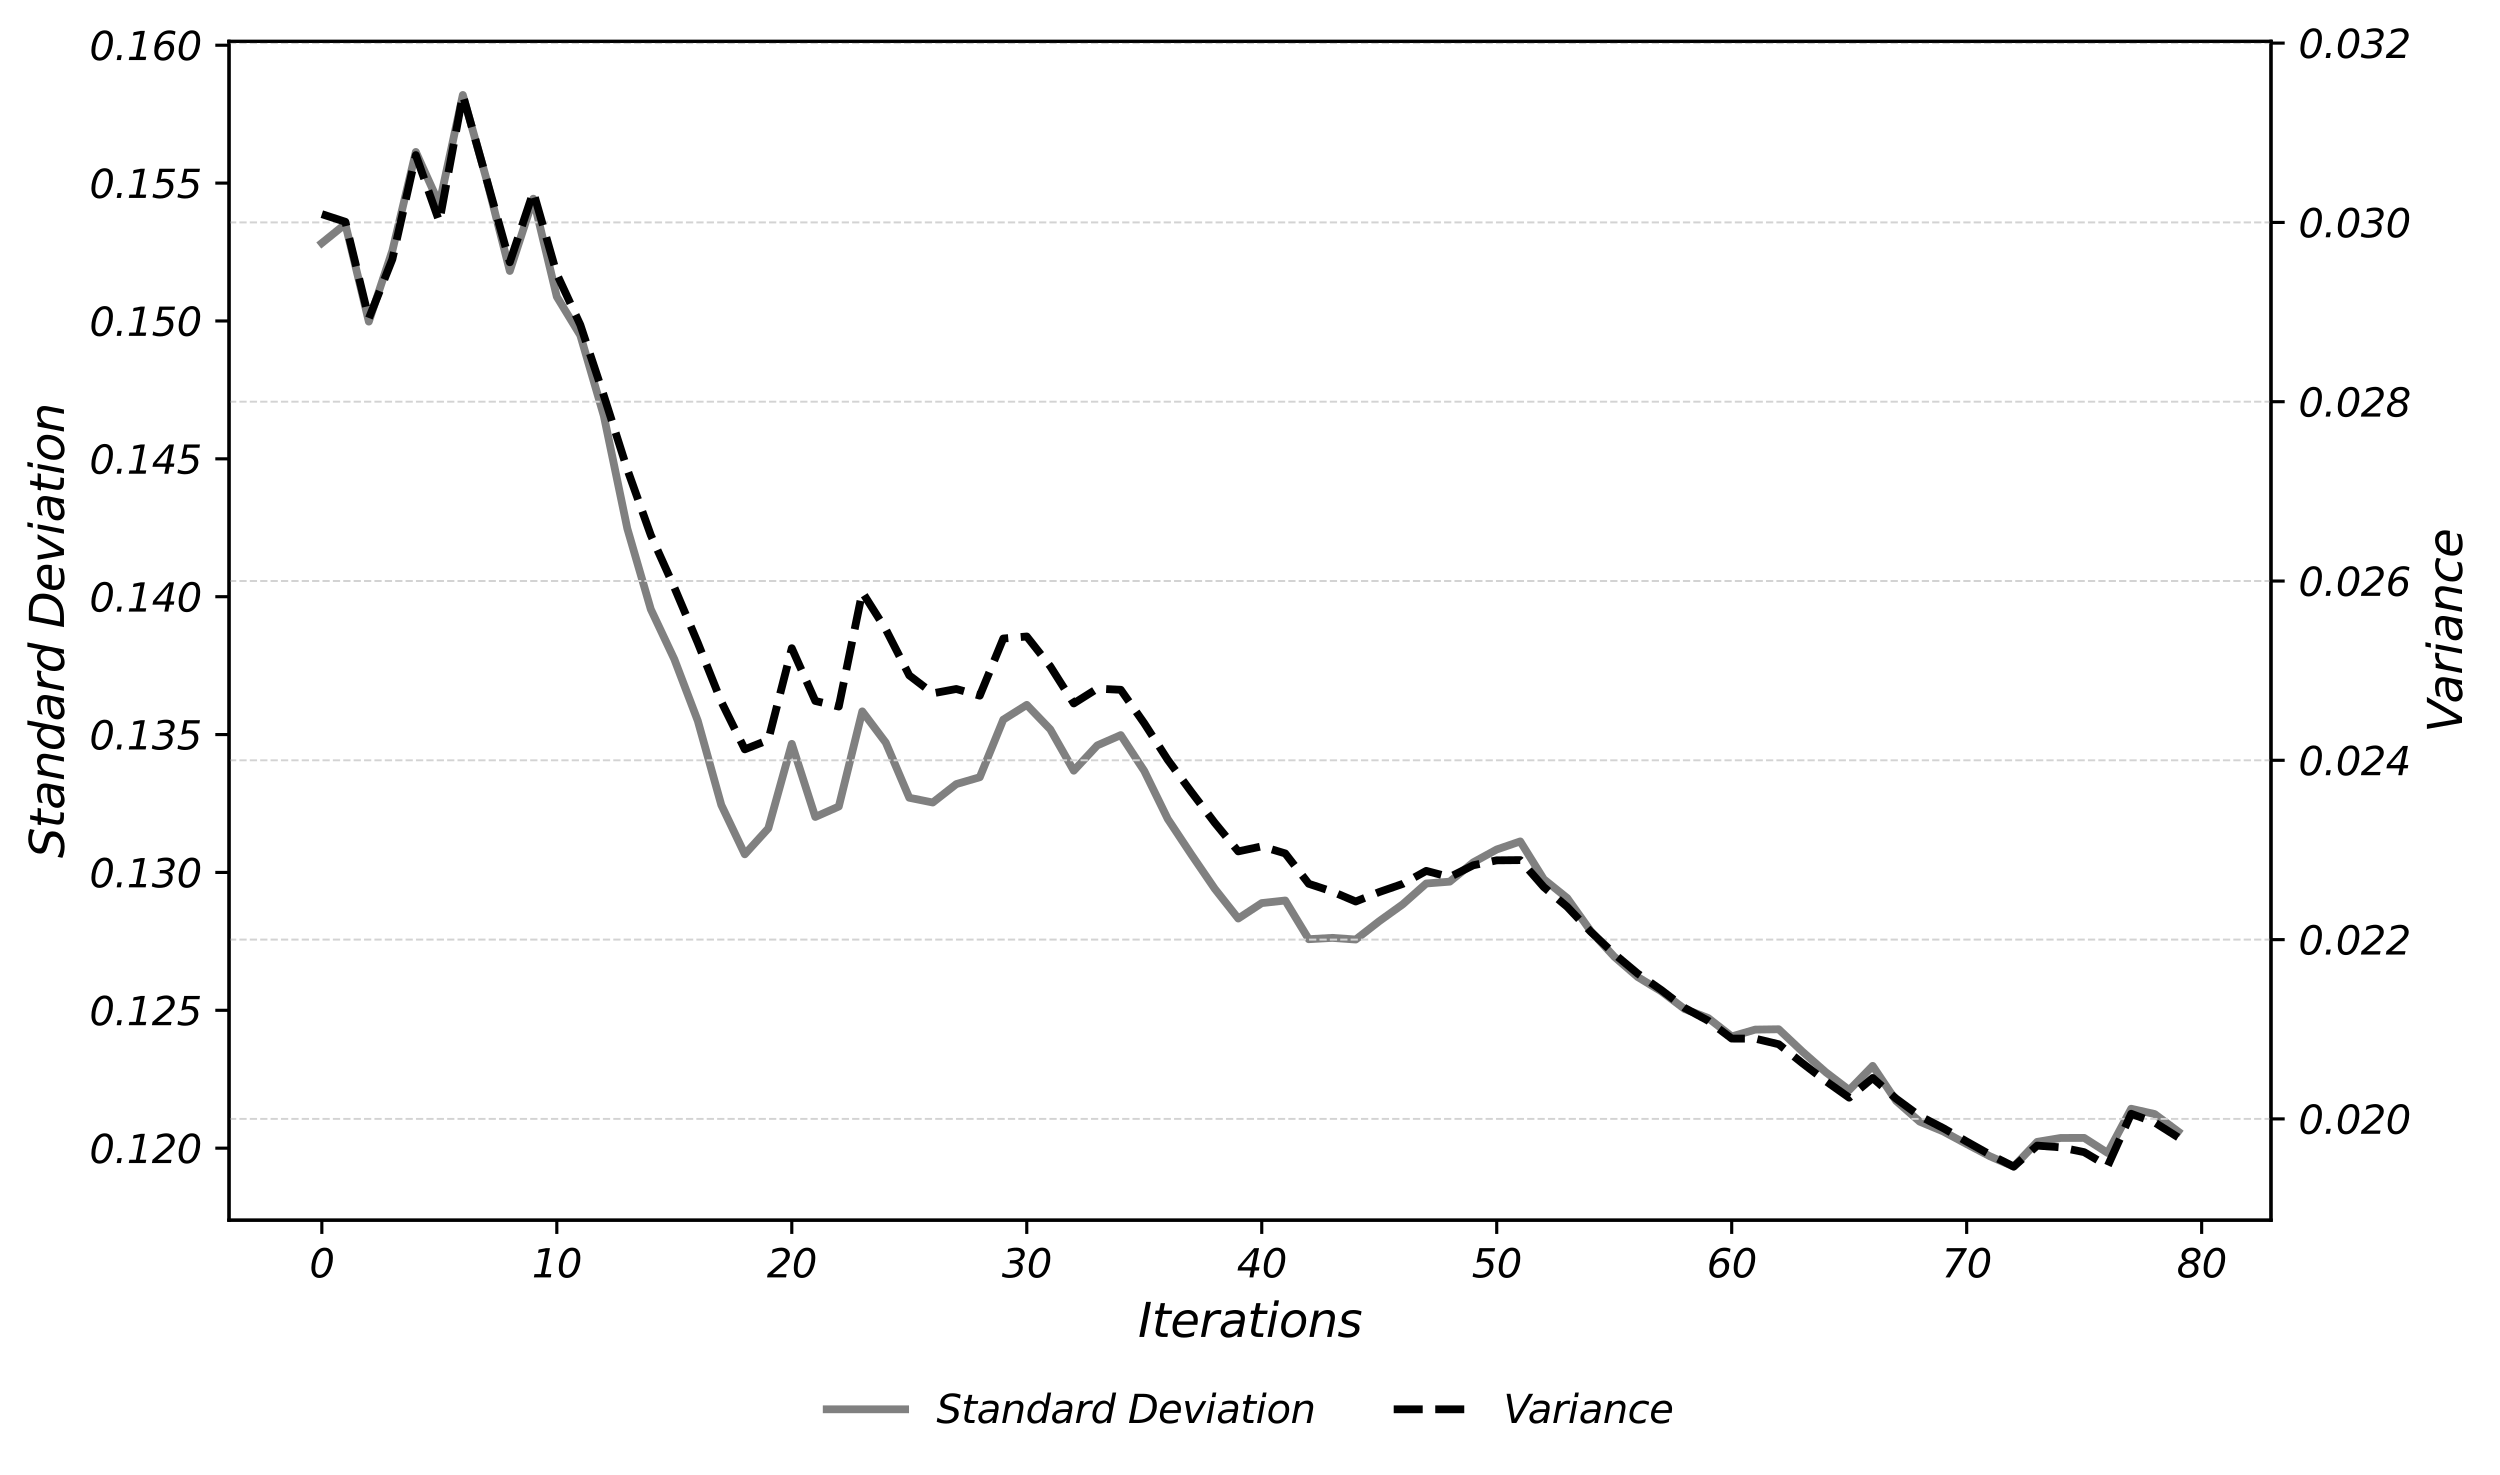 <?xml version="1.0" encoding="utf-8" standalone="no"?>
<!DOCTYPE svg PUBLIC "-//W3C//DTD SVG 1.1//EN"
  "http://www.w3.org/Graphics/SVG/1.1/DTD/svg11.dtd">
<svg xmlns:xlink="http://www.w3.org/1999/xlink" width="637.944pt" height="376.405pt" viewBox="0 0 637.944 376.405" xmlns="http://www.w3.org/2000/svg" version="1.1">
 <defs>
  <style type="text/css">*{stroke-linejoin: round; stroke-linecap: butt}</style>
 </defs>
 <g id="figure_1">
  <g id="patch_1">
   <path d="M 0 376.405 
L 637.944 376.405 
L 637.944 0 
L 0 0 
z
" style="fill: #ffffff"/>
  </g>
  <g id="axes_1">
   <g id="patch_2">
    <path d="M 58.442 311.365 
L 579.502 311.365 
L 579.502 10.564 
L 58.442 10.564 
z
" style="fill: #ffffff"/>
   </g>
   <g id="matplotlib.axis_1">
    <g id="xtick_1">
     <g id="line2d_1">
      <defs>
       <path id="m6144d0104d" d="M 0 0 
L 0 3.5 
" style="stroke: #000000; stroke-width: 0.8"/>
      </defs>
      <g>
       <use xlink:href="#m6144d0104d" x="82.126" y="311.365" style="stroke: #000000; stroke-width: 0.8"/>
      </g>
     </g>
     <g id="text_1">
      <!-- 0 -->
      <g transform="translate(78.945 325.964) scale(0.1 -0.1)">
       <defs>
        <path id="DejaVuSans-Oblique-30" d="M 2444 4750 
Q 3078 4750 3414 4328 
Q 3750 3906 3750 3116 
Q 3750 2516 3592 1923 
Q 3434 1331 3150 863 
Q 2859 394 2467 151 
Q 2075 -91 1600 -91 
Q 988 -91 653 334 
Q 319 759 319 1544 
Q 319 2138 480 2733 
Q 641 3328 928 3794 
Q 1216 4263 1602 4506 
Q 1988 4750 2444 4750 
z
M 2406 4250 
Q 2169 4250 1955 4123 
Q 1741 3997 1569 3750 
Q 1281 3338 1111 2720 
Q 941 2103 941 1453 
Q 941 938 1123 673 
Q 1306 409 1663 409 
Q 1913 409 2125 536 
Q 2338 663 2509 909 
Q 2794 1319 2961 1936 
Q 3128 2553 3128 3206 
Q 3128 3722 2945 3986 
Q 2763 4250 2406 4250 
z
" transform="scale(0.016)"/>
       </defs>
       <use xlink:href="#DejaVuSans-Oblique-30"/>
      </g>
     </g>
    </g>
    <g id="xtick_2">
     <g id="line2d_2">
      <g>
       <use xlink:href="#m6144d0104d" x="142.087" y="311.365" style="stroke: #000000; stroke-width: 0.8"/>
      </g>
     </g>
     <g id="text_2">
      <!-- 10 -->
      <g transform="translate(135.725 325.964) scale(0.1 -0.1)">
       <defs>
        <path id="DejaVuSans-Oblique-31" d="M 416 531 
L 1447 531 
L 2144 4122 
L 978 3897 
L 1088 4441 
L 2247 4666 
L 2881 4666 
L 2075 531 
L 3103 531 
L 3003 0 
L 313 0 
L 416 531 
z
" transform="scale(0.016)"/>
       </defs>
       <use xlink:href="#DejaVuSans-Oblique-31"/>
       <use xlink:href="#DejaVuSans-Oblique-30" x="63.623"/>
      </g>
     </g>
    </g>
    <g id="xtick_3">
     <g id="line2d_3">
      <g>
       <use xlink:href="#m6144d0104d" x="202.048" y="311.365" style="stroke: #000000; stroke-width: 0.8"/>
      </g>
     </g>
     <g id="text_3">
      <!-- 20 -->
      <g transform="translate(195.686 325.964) scale(0.1 -0.1)">
       <defs>
        <path id="DejaVuSans-Oblique-32" d="M 2950 2253 
L 934 525 
L 3163 525 
L 3053 0 
L 25 0 
L 128 531 
L 2234 2338 
Q 2656 2703 2832 2979 
Q 3009 3256 3009 3547 
Q 3009 3850 2796 4040 
Q 2584 4231 2241 4231 
Q 1944 4231 1581 4125 
Q 1219 4019 806 3816 
L 922 4441 
Q 1309 4594 1662 4672 
Q 2016 4750 2316 4750 
Q 2928 4750 3301 4425 
Q 3675 4100 3675 3572 
Q 3675 3216 3497 2892 
Q 3319 2569 2950 2253 
z
" transform="scale(0.016)"/>
       </defs>
       <use xlink:href="#DejaVuSans-Oblique-32"/>
       <use xlink:href="#DejaVuSans-Oblique-30" x="63.623"/>
      </g>
     </g>
    </g>
    <g id="xtick_4">
     <g id="line2d_4">
      <g>
       <use xlink:href="#m6144d0104d" x="262.009" y="311.365" style="stroke: #000000; stroke-width: 0.8"/>
      </g>
     </g>
     <g id="text_4">
      <!-- 30 -->
      <g transform="translate(255.647 325.964) scale(0.1 -0.1)">
       <defs>
        <path id="DejaVuSans-Oblique-33" d="M 1013 4550 
Q 1356 4650 1679 4700 
Q 2003 4750 2316 4750 
Q 2934 4750 3296 4475 
Q 3659 4200 3659 3738 
Q 3659 3284 3373 2959 
Q 3088 2634 2584 2516 
Q 2978 2403 3162 2165 
Q 3347 1928 3347 1538 
Q 3347 1163 3167 834 
Q 2988 506 2650 269 
Q 2394 88 2037 -1 
Q 1681 -91 1216 -91 
Q 922 -91 622 -33 
Q 322 25 13 141 
L 128 738 
Q 422 575 720 495 
Q 1019 416 1331 416 
Q 1947 416 2330 733 
Q 2713 1050 2713 1556 
Q 2713 1881 2469 2057 
Q 2225 2234 1772 2234 
L 1228 2234 
L 1325 2747 
L 1900 2747 
Q 2419 2747 2717 2984 
Q 3016 3222 3016 3628 
Q 3016 3922 2797 4083 
Q 2578 4244 2181 4244 
Q 1881 4244 1567 4180 
Q 1253 4116 916 3988 
L 1013 4550 
z
" transform="scale(0.016)"/>
       </defs>
       <use xlink:href="#DejaVuSans-Oblique-33"/>
       <use xlink:href="#DejaVuSans-Oblique-30" x="63.623"/>
      </g>
     </g>
    </g>
    <g id="xtick_5">
     <g id="line2d_5">
      <g>
       <use xlink:href="#m6144d0104d" x="321.97" y="311.365" style="stroke: #000000; stroke-width: 0.8"/>
      </g>
     </g>
     <g id="text_5">
      <!-- 40 -->
      <g transform="translate(315.607 325.964) scale(0.1 -0.1)">
       <defs>
        <path id="DejaVuSans-Oblique-34" d="M 2753 4666 
L 3547 4666 
L 2950 1625 
L 3616 1625 
L 3513 1100 
L 2847 1100 
L 2638 0 
L 2009 0 
L 2222 1100 
L 116 1100 
L 238 1709 
L 2753 4666 
z
M 2809 4116 
L 728 1625 
L 2322 1625 
L 2809 4116 
z
" transform="scale(0.016)"/>
       </defs>
       <use xlink:href="#DejaVuSans-Oblique-34"/>
       <use xlink:href="#DejaVuSans-Oblique-30" x="63.623"/>
      </g>
     </g>
    </g>
    <g id="xtick_6">
     <g id="line2d_6">
      <g>
       <use xlink:href="#m6144d0104d" x="381.931" y="311.365" style="stroke: #000000; stroke-width: 0.8"/>
      </g>
     </g>
     <g id="text_6">
      <!-- 50 -->
      <g transform="translate(375.568 325.964) scale(0.1 -0.1)">
       <defs>
        <path id="DejaVuSans-Oblique-35" d="M 3719 4666 
L 3622 4141 
L 1691 4141 
L 1466 2988 
Q 1609 3034 1757 3056 
Q 1906 3078 2059 3078 
Q 2706 3078 3081 2731 
Q 3456 2384 3456 1791 
Q 3456 1375 3264 994 
Q 3072 613 2719 325 
Q 2469 125 2108 17 
Q 1747 -91 1319 -91 
Q 1038 -91 744 -41 
Q 450 9 128 109 
L 244 697 
Q 531 556 820 486 
Q 1109 416 1403 416 
Q 2013 416 2411 781 
Q 2809 1147 2809 1697 
Q 2809 2103 2548 2328 
Q 2288 2553 1819 2553 
Q 1572 2553 1305 2495 
Q 1038 2438 756 2322 
L 1209 4666 
L 3719 4666 
z
" transform="scale(0.016)"/>
       </defs>
       <use xlink:href="#DejaVuSans-Oblique-35"/>
       <use xlink:href="#DejaVuSans-Oblique-30" x="63.623"/>
      </g>
     </g>
    </g>
    <g id="xtick_7">
     <g id="line2d_7">
      <g>
       <use xlink:href="#m6144d0104d" x="441.892" y="311.365" style="stroke: #000000; stroke-width: 0.8"/>
      </g>
     </g>
     <g id="text_7">
      <!-- 60 -->
      <g transform="translate(435.529 325.964) scale(0.1 -0.1)">
       <defs>
        <path id="DejaVuSans-Oblique-36" d="M 2938 1728 
Q 2938 2125 2734 2354 
Q 2531 2584 2181 2584 
Q 1697 2584 1367 2211 
Q 1038 1838 1038 1288 
Q 1038 875 1239 642 
Q 1441 409 1797 409 
Q 2284 409 2611 792 
Q 2938 1175 2938 1728 
z
M 3788 4556 
L 3681 3981 
Q 3500 4100 3265 4162 
Q 3031 4225 2766 4225 
Q 2119 4225 1726 3819 
Q 1334 3413 1141 2547 
Q 1369 2813 1670 2948 
Q 1972 3084 2322 3084 
Q 2894 3084 3233 2754 
Q 3572 2425 3572 1869 
Q 3572 1413 3405 1020 
Q 3238 628 2919 331 
Q 2700 128 2409 18 
Q 2119 -91 1791 -91 
Q 1147 -91 775 318 
Q 403 728 403 1441 
Q 403 2103 573 2717 
Q 744 3331 1050 3781 
Q 1372 4256 1830 4503 
Q 2288 4750 2841 4750 
Q 3084 4750 3321 4701 
Q 3559 4653 3788 4556 
z
" transform="scale(0.016)"/>
       </defs>
       <use xlink:href="#DejaVuSans-Oblique-36"/>
       <use xlink:href="#DejaVuSans-Oblique-30" x="63.623"/>
      </g>
     </g>
    </g>
    <g id="xtick_8">
     <g id="line2d_8">
      <g>
       <use xlink:href="#m6144d0104d" x="501.853" y="311.365" style="stroke: #000000; stroke-width: 0.8"/>
      </g>
     </g>
     <g id="text_8">
      <!-- 70 -->
      <g transform="translate(495.49 325.964) scale(0.1 -0.1)">
       <defs>
        <path id="DejaVuSans-Oblique-37" d="M 819 4666 
L 4013 4666 
L 3956 4397 
L 1288 0 
L 594 0 
L 3116 4134 
L 716 4134 
L 819 4666 
z
" transform="scale(0.016)"/>
       </defs>
       <use xlink:href="#DejaVuSans-Oblique-37"/>
       <use xlink:href="#DejaVuSans-Oblique-30" x="63.623"/>
      </g>
     </g>
    </g>
    <g id="xtick_9">
     <g id="line2d_9">
      <g>
       <use xlink:href="#m6144d0104d" x="561.813" y="311.365" style="stroke: #000000; stroke-width: 0.8"/>
      </g>
     </g>
     <g id="text_9">
      <!-- 80 -->
      <g transform="translate(555.451 325.964) scale(0.1 -0.1)">
       <defs>
        <path id="DejaVuSans-Oblique-38" d="M 2847 1416 
Q 2847 1769 2600 1992 
Q 2353 2216 1953 2216 
Q 1466 2216 1148 1923 
Q 831 1631 831 1184 
Q 831 828 1073 618 
Q 1316 409 1728 409 
Q 2219 409 2533 693 
Q 2847 978 2847 1416 
z
M 3169 3591 
Q 3169 3888 2950 4069 
Q 2731 4250 2369 4250 
Q 1941 4250 1664 4009 
Q 1388 3769 1388 3406 
Q 1388 3094 1605 2903 
Q 1822 2713 2181 2713 
Q 2613 2713 2891 2961 
Q 3169 3209 3169 3591 
z
M 2741 2456 
Q 3094 2322 3281 2050 
Q 3469 1778 3469 1394 
Q 3469 747 2969 328 
Q 2469 -91 1678 -91 
Q 1006 -91 609 239 
Q 213 569 213 1119 
Q 213 1619 553 2008 
Q 894 2397 1441 2503 
Q 1113 2616 941 2852 
Q 769 3088 769 3425 
Q 769 3991 1239 4370 
Q 1709 4750 2431 4750 
Q 3034 4750 3414 4442 
Q 3794 4134 3794 3659 
Q 3794 3247 3511 2923 
Q 3228 2600 2741 2456 
z
" transform="scale(0.016)"/>
       </defs>
       <use xlink:href="#DejaVuSans-Oblique-38"/>
       <use xlink:href="#DejaVuSans-Oblique-30" x="63.623"/>
      </g>
     </g>
    </g>
    <g id="text_10">
     <!-- Iterations -->
     <g transform="translate(290.396 341.161) scale(0.12 -0.12)">
      <defs>
       <path id="DejaVuSans-Oblique-49" d="M 1081 4666 
L 1716 4666 
L 806 0 
L 172 0 
L 1081 4666 
z
" transform="scale(0.016)"/>
       <path id="DejaVuSans-Oblique-74" d="M 2706 3500 
L 2619 3053 
L 1472 3053 
L 1100 1153 
Q 1081 1047 1072 975 
Q 1063 903 1063 863 
Q 1063 663 1183 572 
Q 1303 481 1569 481 
L 2150 481 
L 2053 0 
L 1503 0 
Q 991 0 739 200 
Q 488 400 488 806 
Q 488 878 497 964 
Q 506 1050 525 1153 
L 897 3053 
L 409 3053 
L 500 3500 
L 978 3500 
L 1172 4494 
L 1747 4494 
L 1556 3500 
L 2706 3500 
z
" transform="scale(0.016)"/>
       <path id="DejaVuSans-Oblique-65" d="M 3078 2063 
Q 3088 2113 3092 2166 
Q 3097 2219 3097 2272 
Q 3097 2653 2873 2875 
Q 2650 3097 2266 3097 
Q 1838 3097 1509 2826 
Q 1181 2556 1013 2059 
L 3078 2063 
z
M 3578 1613 
L 903 1613 
Q 884 1494 878 1425 
Q 872 1356 872 1306 
Q 872 872 1139 634 
Q 1406 397 1894 397 
Q 2269 397 2603 481 
Q 2938 566 3225 728 
L 3116 159 
Q 2806 34 2476 -28 
Q 2147 -91 1806 -91 
Q 1078 -91 686 257 
Q 294 606 294 1247 
Q 294 1794 489 2264 
Q 684 2734 1063 3103 
Q 1306 3334 1642 3459 
Q 1978 3584 2356 3584 
Q 2950 3584 3301 3228 
Q 3653 2872 3653 2272 
Q 3653 2128 3634 1964 
Q 3616 1800 3578 1613 
z
" transform="scale(0.016)"/>
       <path id="DejaVuSans-Oblique-72" d="M 2853 2969 
Q 2766 3016 2653 3041 
Q 2541 3066 2413 3066 
Q 1953 3066 1609 2717 
Q 1266 2369 1153 1784 
L 800 0 
L 225 0 
L 909 3500 
L 1484 3500 
L 1375 2956 
Q 1603 3259 1920 3421 
Q 2238 3584 2597 3584 
Q 2691 3584 2781 3573 
Q 2872 3563 2963 3538 
L 2853 2969 
z
" transform="scale(0.016)"/>
       <path id="DejaVuSans-Oblique-61" d="M 3438 1997 
L 3047 0 
L 2472 0 
L 2578 531 
Q 2325 219 2001 64 
Q 1678 -91 1281 -91 
Q 834 -91 548 182 
Q 263 456 263 884 
Q 263 1497 752 1853 
Q 1241 2209 2100 2209 
L 2900 2209 
L 2931 2363 
Q 2938 2388 2941 2417 
Q 2944 2447 2944 2509 
Q 2944 2788 2717 2942 
Q 2491 3097 2081 3097 
Q 1800 3097 1504 3025 
Q 1209 2953 897 2809 
L 997 3341 
Q 1322 3463 1633 3523 
Q 1944 3584 2234 3584 
Q 2853 3584 3176 3315 
Q 3500 3047 3500 2534 
Q 3500 2431 3484 2292 
Q 3469 2153 3438 1997 
z
M 2816 1759 
L 2241 1759 
Q 1534 1759 1195 1570 
Q 856 1381 856 984 
Q 856 709 1029 553 
Q 1203 397 1509 397 
Q 1978 397 2328 733 
Q 2678 1069 2791 1631 
L 2816 1759 
z
" transform="scale(0.016)"/>
       <path id="DejaVuSans-Oblique-69" d="M 1172 4863 
L 1747 4863 
L 1606 4134 
L 1031 4134 
L 1172 4863 
z
M 909 3500 
L 1484 3500 
L 800 0 
L 225 0 
L 909 3500 
z
" transform="scale(0.016)"/>
       <path id="DejaVuSans-Oblique-6f" d="M 1625 -91 
Q 1009 -91 651 289 
Q 294 669 294 1325 
Q 294 1706 417 2101 
Q 541 2497 738 2766 
Q 1047 3184 1428 3384 
Q 1809 3584 2291 3584 
Q 2888 3584 3255 3212 
Q 3622 2841 3622 2241 
Q 3622 1825 3500 1412 
Q 3378 1000 3181 728 
Q 2875 309 2494 109 
Q 2113 -91 1625 -91 
z
M 891 1344 
Q 891 869 1089 633 
Q 1288 397 1691 397 
Q 2269 397 2648 901 
Q 3028 1406 3028 2181 
Q 3028 2634 2825 2865 
Q 2622 3097 2228 3097 
Q 1903 3097 1650 2945 
Q 1397 2794 1197 2484 
Q 1050 2253 970 1956 
Q 891 1659 891 1344 
z
" transform="scale(0.016)"/>
       <path id="DejaVuSans-Oblique-6e" d="M 3566 2113 
L 3156 0 
L 2578 0 
L 2988 2091 
Q 3016 2238 3031 2350 
Q 3047 2463 3047 2528 
Q 3047 2791 2881 2937 
Q 2716 3084 2419 3084 
Q 1956 3084 1622 2776 
Q 1288 2469 1184 1941 
L 800 0 
L 225 0 
L 903 3500 
L 1478 3500 
L 1363 2950 
Q 1603 3253 1940 3418 
Q 2278 3584 2650 3584 
Q 3113 3584 3367 3334 
Q 3622 3084 3622 2631 
Q 3622 2519 3608 2391 
Q 3594 2263 3566 2113 
z
" transform="scale(0.016)"/>
       <path id="DejaVuSans-Oblique-73" d="M 3200 3397 
L 3091 2853 
Q 2863 2978 2609 3040 
Q 2356 3103 2088 3103 
Q 1634 3103 1373 2948 
Q 1113 2794 1113 2528 
Q 1113 2219 1719 2053 
Q 1766 2041 1788 2034 
L 1972 1978 
Q 2547 1819 2739 1644 
Q 2931 1469 2931 1166 
Q 2931 609 2489 259 
Q 2047 -91 1331 -91 
Q 1053 -91 747 -37 
Q 441 16 72 128 
L 184 722 
Q 500 559 806 475 
Q 1113 391 1394 391 
Q 1816 391 2080 572 
Q 2344 753 2344 1031 
Q 2344 1331 1650 1516 
L 1591 1531 
L 1394 1581 
Q 956 1697 753 1886 
Q 550 2075 550 2369 
Q 550 2928 970 3256 
Q 1391 3584 2113 3584 
Q 2397 3584 2667 3537 
Q 2938 3491 3200 3397 
z
" transform="scale(0.016)"/>
      </defs>
      <use xlink:href="#DejaVuSans-Oblique-49"/>
      <use xlink:href="#DejaVuSans-Oblique-74" x="29.492"/>
      <use xlink:href="#DejaVuSans-Oblique-65" x="68.701"/>
      <use xlink:href="#DejaVuSans-Oblique-72" x="130.225"/>
      <use xlink:href="#DejaVuSans-Oblique-61" x="171.338"/>
      <use xlink:href="#DejaVuSans-Oblique-74" x="232.617"/>
      <use xlink:href="#DejaVuSans-Oblique-69" x="271.826"/>
      <use xlink:href="#DejaVuSans-Oblique-6f" x="299.609"/>
      <use xlink:href="#DejaVuSans-Oblique-6e" x="360.791"/>
      <use xlink:href="#DejaVuSans-Oblique-73" x="424.17"/>
     </g>
    </g>
   </g>
   <g id="matplotlib.axis_2">
    <g id="ytick_1">
     <g id="line2d_10">
      <defs>
       <path id="m77eb0b2562" d="M 0 0 
L -3.5 0 
" style="stroke: #000000; stroke-width: 0.8"/>
      </defs>
      <g>
       <use xlink:href="#m77eb0b2562" x="58.442" y="292.99" style="stroke: #000000; stroke-width: 0.8"/>
      </g>
     </g>
     <g id="text_11">
      <!-- 0.120 -->
      <g transform="translate(22.814 296.789) scale(0.1 -0.1)">
       <defs>
        <path id="DejaVuSans-Oblique-2e" d="M 525 794 
L 1184 794 
L 1031 0 
L 372 0 
L 525 794 
z
" transform="scale(0.016)"/>
       </defs>
       <use xlink:href="#DejaVuSans-Oblique-30"/>
       <use xlink:href="#DejaVuSans-Oblique-2e" x="63.623"/>
       <use xlink:href="#DejaVuSans-Oblique-31" x="95.41"/>
       <use xlink:href="#DejaVuSans-Oblique-32" x="159.033"/>
       <use xlink:href="#DejaVuSans-Oblique-30" x="222.656"/>
      </g>
     </g>
    </g>
    <g id="ytick_2">
     <g id="line2d_11">
      <g>
       <use xlink:href="#m77eb0b2562" x="58.442" y="257.808" style="stroke: #000000; stroke-width: 0.8"/>
      </g>
     </g>
     <g id="text_12">
      <!-- 0.125 -->
      <g transform="translate(22.814 261.607) scale(0.1 -0.1)">
       <use xlink:href="#DejaVuSans-Oblique-30"/>
       <use xlink:href="#DejaVuSans-Oblique-2e" x="63.623"/>
       <use xlink:href="#DejaVuSans-Oblique-31" x="95.41"/>
       <use xlink:href="#DejaVuSans-Oblique-32" x="159.033"/>
       <use xlink:href="#DejaVuSans-Oblique-35" x="222.656"/>
      </g>
     </g>
    </g>
    <g id="ytick_3">
     <g id="line2d_12">
      <g>
       <use xlink:href="#m77eb0b2562" x="58.442" y="222.626" style="stroke: #000000; stroke-width: 0.8"/>
      </g>
     </g>
     <g id="text_13">
      <!-- 0.130 -->
      <g transform="translate(22.814 226.425) scale(0.1 -0.1)">
       <use xlink:href="#DejaVuSans-Oblique-30"/>
       <use xlink:href="#DejaVuSans-Oblique-2e" x="63.623"/>
       <use xlink:href="#DejaVuSans-Oblique-31" x="95.41"/>
       <use xlink:href="#DejaVuSans-Oblique-33" x="159.033"/>
       <use xlink:href="#DejaVuSans-Oblique-30" x="222.656"/>
      </g>
     </g>
    </g>
    <g id="ytick_4">
     <g id="line2d_13">
      <g>
       <use xlink:href="#m77eb0b2562" x="58.442" y="187.444" style="stroke: #000000; stroke-width: 0.8"/>
      </g>
     </g>
     <g id="text_14">
      <!-- 0.135 -->
      <g transform="translate(22.814 191.243) scale(0.1 -0.1)">
       <use xlink:href="#DejaVuSans-Oblique-30"/>
       <use xlink:href="#DejaVuSans-Oblique-2e" x="63.623"/>
       <use xlink:href="#DejaVuSans-Oblique-31" x="95.41"/>
       <use xlink:href="#DejaVuSans-Oblique-33" x="159.033"/>
       <use xlink:href="#DejaVuSans-Oblique-35" x="222.656"/>
      </g>
     </g>
    </g>
    <g id="ytick_5">
     <g id="line2d_14">
      <g>
       <use xlink:href="#m77eb0b2562" x="58.442" y="152.262" style="stroke: #000000; stroke-width: 0.8"/>
      </g>
     </g>
     <g id="text_15">
      <!-- 0.140 -->
      <g transform="translate(22.814 156.061) scale(0.1 -0.1)">
       <use xlink:href="#DejaVuSans-Oblique-30"/>
       <use xlink:href="#DejaVuSans-Oblique-2e" x="63.623"/>
       <use xlink:href="#DejaVuSans-Oblique-31" x="95.41"/>
       <use xlink:href="#DejaVuSans-Oblique-34" x="159.033"/>
       <use xlink:href="#DejaVuSans-Oblique-30" x="222.656"/>
      </g>
     </g>
    </g>
    <g id="ytick_6">
     <g id="line2d_15">
      <g>
       <use xlink:href="#m77eb0b2562" x="58.442" y="117.08" style="stroke: #000000; stroke-width: 0.8"/>
      </g>
     </g>
     <g id="text_16">
      <!-- 0.145 -->
      <g transform="translate(22.814 120.88) scale(0.1 -0.1)">
       <use xlink:href="#DejaVuSans-Oblique-30"/>
       <use xlink:href="#DejaVuSans-Oblique-2e" x="63.623"/>
       <use xlink:href="#DejaVuSans-Oblique-31" x="95.41"/>
       <use xlink:href="#DejaVuSans-Oblique-34" x="159.033"/>
       <use xlink:href="#DejaVuSans-Oblique-35" x="222.656"/>
      </g>
     </g>
    </g>
    <g id="ytick_7">
     <g id="line2d_16">
      <g>
       <use xlink:href="#m77eb0b2562" x="58.442" y="81.898" style="stroke: #000000; stroke-width: 0.8"/>
      </g>
     </g>
     <g id="text_17">
      <!-- 0.150 -->
      <g transform="translate(22.814 85.698) scale(0.1 -0.1)">
       <use xlink:href="#DejaVuSans-Oblique-30"/>
       <use xlink:href="#DejaVuSans-Oblique-2e" x="63.623"/>
       <use xlink:href="#DejaVuSans-Oblique-31" x="95.41"/>
       <use xlink:href="#DejaVuSans-Oblique-35" x="159.033"/>
       <use xlink:href="#DejaVuSans-Oblique-30" x="222.656"/>
      </g>
     </g>
    </g>
    <g id="ytick_8">
     <g id="line2d_17">
      <g>
       <use xlink:href="#m77eb0b2562" x="58.442" y="46.717" style="stroke: #000000; stroke-width: 0.8"/>
      </g>
     </g>
     <g id="text_18">
      <!-- 0.155 -->
      <g transform="translate(22.814 50.516) scale(0.1 -0.1)">
       <use xlink:href="#DejaVuSans-Oblique-30"/>
       <use xlink:href="#DejaVuSans-Oblique-2e" x="63.623"/>
       <use xlink:href="#DejaVuSans-Oblique-31" x="95.41"/>
       <use xlink:href="#DejaVuSans-Oblique-35" x="159.033"/>
       <use xlink:href="#DejaVuSans-Oblique-35" x="222.656"/>
      </g>
     </g>
    </g>
    <g id="ytick_9">
     <g id="line2d_18">
      <g>
       <use xlink:href="#m77eb0b2562" x="58.442" y="11.535" style="stroke: #000000; stroke-width: 0.8"/>
      </g>
     </g>
     <g id="text_19">
      <!-- 0.160 -->
      <g transform="translate(22.814 15.334) scale(0.1 -0.1)">
       <use xlink:href="#DejaVuSans-Oblique-30"/>
       <use xlink:href="#DejaVuSans-Oblique-2e" x="63.623"/>
       <use xlink:href="#DejaVuSans-Oblique-31" x="95.41"/>
       <use xlink:href="#DejaVuSans-Oblique-36" x="159.033"/>
       <use xlink:href="#DejaVuSans-Oblique-30" x="222.656"/>
      </g>
     </g>
    </g>
    <g id="text_20">
     <!-- Standard Deviation -->
     <g transform="translate(16.318 218.973) rotate(-90) scale(0.12 -0.12)">
      <defs>
       <path id="DejaVuSans-Oblique-53" d="M 3859 4513 
L 3738 3897 
Q 3422 4066 3111 4152 
Q 2800 4238 2509 4238 
Q 1944 4238 1609 3991 
Q 1275 3744 1275 3334 
Q 1275 3109 1398 2989 
Q 1522 2869 2034 2731 
L 2413 2638 
Q 3053 2472 3303 2217 
Q 3553 1963 3553 1503 
Q 3553 797 2998 353 
Q 2444 -91 1538 -91 
Q 1166 -91 791 -17 
Q 416 56 38 206 
L 166 856 
Q 513 641 861 531 
Q 1209 422 1556 422 
Q 2147 422 2503 684 
Q 2859 947 2859 1369 
Q 2859 1650 2717 1795 
Q 2575 1941 2106 2059 
L 1728 2156 
Q 1081 2325 845 2545 
Q 609 2766 609 3163 
Q 609 3859 1145 4304 
Q 1681 4750 2541 4750 
Q 2875 4750 3203 4690 
Q 3531 4631 3859 4513 
z
" transform="scale(0.016)"/>
       <path id="DejaVuSans-Oblique-64" d="M 2675 525 
Q 2444 222 2128 65 
Q 1813 -91 1428 -91 
Q 903 -91 598 267 
Q 294 625 294 1247 
Q 294 1766 478 2236 
Q 663 2706 1013 3078 
Q 1244 3325 1534 3454 
Q 1825 3584 2144 3584 
Q 2481 3584 2739 3421 
Q 2997 3259 3138 2956 
L 3513 4863 
L 4091 4863 
L 3144 0 
L 2566 0 
L 2675 525 
z
M 891 1350 
Q 891 897 1095 644 
Q 1300 391 1663 391 
Q 1931 391 2161 520 
Q 2391 650 2566 903 
Q 2750 1166 2856 1509 
Q 2963 1853 2963 2188 
Q 2963 2622 2758 2865 
Q 2553 3109 2194 3109 
Q 1922 3109 1687 2981 
Q 1453 2853 1288 2613 
Q 1106 2353 998 2009 
Q 891 1666 891 1350 
z
" transform="scale(0.016)"/>
       <path id="DejaVuSans-Oblique-20" transform="scale(0.016)"/>
       <path id="DejaVuSans-Oblique-44" d="M 1081 4666 
L 2438 4666 
Q 3519 4666 4070 4208 
Q 4622 3750 4622 2847 
Q 4622 2250 4412 1698 
Q 4203 1147 3834 769 
Q 3463 381 2891 190 
Q 2319 0 1538 0 
L 172 0 
L 1081 4666 
z
M 1613 4147 
L 909 519 
L 1734 519 
Q 2794 519 3375 1128 
Q 3956 1738 3956 2847 
Q 3956 3519 3581 3833 
Q 3206 4147 2406 4147 
L 1613 4147 
z
" transform="scale(0.016)"/>
       <path id="DejaVuSans-Oblique-76" d="M 459 3500 
L 1069 3500 
L 1581 525 
L 3256 3500 
L 3866 3500 
L 1875 0 
L 1100 0 
L 459 3500 
z
" transform="scale(0.016)"/>
      </defs>
      <use xlink:href="#DejaVuSans-Oblique-53"/>
      <use xlink:href="#DejaVuSans-Oblique-74" x="63.477"/>
      <use xlink:href="#DejaVuSans-Oblique-61" x="102.686"/>
      <use xlink:href="#DejaVuSans-Oblique-6e" x="163.965"/>
      <use xlink:href="#DejaVuSans-Oblique-64" x="227.344"/>
      <use xlink:href="#DejaVuSans-Oblique-61" x="290.82"/>
      <use xlink:href="#DejaVuSans-Oblique-72" x="352.1"/>
      <use xlink:href="#DejaVuSans-Oblique-64" x="393.213"/>
      <use xlink:href="#DejaVuSans-Oblique-20" x="456.689"/>
      <use xlink:href="#DejaVuSans-Oblique-44" x="488.477"/>
      <use xlink:href="#DejaVuSans-Oblique-65" x="565.479"/>
      <use xlink:href="#DejaVuSans-Oblique-76" x="627.002"/>
      <use xlink:href="#DejaVuSans-Oblique-69" x="686.182"/>
      <use xlink:href="#DejaVuSans-Oblique-61" x="713.965"/>
      <use xlink:href="#DejaVuSans-Oblique-74" x="775.244"/>
      <use xlink:href="#DejaVuSans-Oblique-69" x="814.453"/>
      <use xlink:href="#DejaVuSans-Oblique-6f" x="842.236"/>
      <use xlink:href="#DejaVuSans-Oblique-6e" x="903.418"/>
     </g>
    </g>
   </g>
   <g id="line2d_19">
    <path d="M 82.126 62.022 
L 88.123 57.181 
L 94.119 82.065 
L 100.115 63.996 
L 106.111 38.776 
L 112.107 52.082 
L 118.103 24.237 
L 124.099 45.588 
L 130.095 69.14 
L 136.091 50.704 
L 142.087 75.716 
L 148.083 85.552 
L 154.079 106.105 
L 160.076 134.871 
L 166.072 155.478 
L 172.068 168.212 
L 178.064 183.953 
L 184.06 205.414 
L 190.056 217.993 
L 196.052 211.383 
L 202.048 189.817 
L 208.044 208.463 
L 214.04 205.803 
L 220.036 181.531 
L 226.033 189.505 
L 232.029 203.572 
L 238.025 204.782 
L 244.021 200.084 
L 250.017 198.326 
L 256.013 183.635 
L 262.009 179.867 
L 268.005 186.111 
L 274.001 196.66 
L 279.997 190.211 
L 285.993 187.581 
L 291.989 196.729 
L 297.986 208.982 
L 303.982 218.021 
L 309.978 226.792 
L 315.974 234.387 
L 321.97 230.448 
L 327.966 229.788 
L 333.962 239.662 
L 339.958 239.324 
L 345.954 239.743 
L 351.95 235.067 
L 357.946 230.761 
L 363.943 225.445 
L 369.939 224.98 
L 375.935 220.059 
L 381.931 216.768 
L 387.927 214.71 
L 393.923 224.34 
L 399.919 229.17 
L 405.915 237.597 
L 411.911 244.113 
L 417.907 249.314 
L 423.903 252.956 
L 429.899 257.497 
L 435.896 259.781 
L 441.892 264.474 
L 447.888 262.731 
L 453.884 262.644 
L 459.88 268.297 
L 465.876 273.584 
L 471.872 278.161 
L 477.868 271.993 
L 483.864 280.934 
L 489.86 286.208 
L 495.856 288.713 
L 501.853 291.939 
L 507.849 295.089 
L 513.845 297.692 
L 519.841 291.381 
L 525.837 290.385 
L 531.833 290.369 
L 537.829 294.2 
L 543.825 282.928 
L 549.821 284.28 
L 555.817 288.737 
" clip-path="url(#p54b268ec4e)" style="fill: none; stroke: #808080; stroke-width: 2; stroke-linecap: square"/>
   </g>
   <g id="patch_3">
    <path d="M 58.442 311.365 
L 58.442 10.564 
" style="fill: none; stroke: #000000; stroke-width: 0.8; stroke-linejoin: miter; stroke-linecap: square"/>
   </g>
   <g id="patch_4">
    <path d="M 579.502 311.365 
L 579.502 10.564 
" style="fill: none; stroke: #000000; stroke-width: 0.8; stroke-linejoin: miter; stroke-linecap: square"/>
   </g>
   <g id="patch_5">
    <path d="M 58.442 311.365 
L 579.502 311.365 
" style="fill: none; stroke: #000000; stroke-width: 0.8; stroke-linejoin: miter; stroke-linecap: square"/>
   </g>
   <g id="patch_6">
    <path d="M 58.442 10.564 
L 579.502 10.564 
" style="fill: none; stroke: #000000; stroke-width: 0.8; stroke-linejoin: miter; stroke-linecap: square"/>
   </g>
  </g>
  <g id="axes_2">
   <g id="matplotlib.axis_3">
    <g id="ytick_10">
     <g id="line2d_20">
      <path d="M 58.442 285.522 
L 579.502 285.522 
" clip-path="url(#p54b268ec4e)" style="fill: none; stroke-dasharray: 1.85,0.8; stroke-dashoffset: 0; stroke: #d3d3d3; stroke-width: 0.5"/>
     </g>
     <g id="line2d_21">
      <defs>
       <path id="m55a13233b6" d="M 0 0 
L 3.5 0 
" style="stroke: #000000; stroke-width: 0.8"/>
      </defs>
      <g>
       <use xlink:href="#m55a13233b6" x="579.502" y="285.522" style="stroke: #000000; stroke-width: 0.8"/>
      </g>
     </g>
     <g id="text_21">
      <!-- 0.020 -->
      <g transform="translate(586.502 289.321) scale(0.1 -0.1)">
       <use xlink:href="#DejaVuSans-Oblique-30"/>
       <use xlink:href="#DejaVuSans-Oblique-2e" x="63.623"/>
       <use xlink:href="#DejaVuSans-Oblique-30" x="95.41"/>
       <use xlink:href="#DejaVuSans-Oblique-32" x="159.033"/>
       <use xlink:href="#DejaVuSans-Oblique-30" x="222.656"/>
      </g>
     </g>
    </g>
    <g id="ytick_11">
     <g id="line2d_22">
      <path d="M 58.442 239.768 
L 579.502 239.768 
" clip-path="url(#p54b268ec4e)" style="fill: none; stroke-dasharray: 1.85,0.8; stroke-dashoffset: 0; stroke: #d3d3d3; stroke-width: 0.5"/>
     </g>
     <g id="line2d_23">
      <g>
       <use xlink:href="#m55a13233b6" x="579.502" y="239.768" style="stroke: #000000; stroke-width: 0.8"/>
      </g>
     </g>
     <g id="text_22">
      <!-- 0.022 -->
      <g transform="translate(586.502 243.567) scale(0.1 -0.1)">
       <use xlink:href="#DejaVuSans-Oblique-30"/>
       <use xlink:href="#DejaVuSans-Oblique-2e" x="63.623"/>
       <use xlink:href="#DejaVuSans-Oblique-30" x="95.41"/>
       <use xlink:href="#DejaVuSans-Oblique-32" x="159.033"/>
       <use xlink:href="#DejaVuSans-Oblique-32" x="222.656"/>
      </g>
     </g>
    </g>
    <g id="ytick_12">
     <g id="line2d_24">
      <path d="M 58.442 194.014 
L 579.502 194.014 
" clip-path="url(#p54b268ec4e)" style="fill: none; stroke-dasharray: 1.85,0.8; stroke-dashoffset: 0; stroke: #d3d3d3; stroke-width: 0.5"/>
     </g>
     <g id="line2d_25">
      <g>
       <use xlink:href="#m55a13233b6" x="579.502" y="194.014" style="stroke: #000000; stroke-width: 0.8"/>
      </g>
     </g>
     <g id="text_23">
      <!-- 0.024 -->
      <g transform="translate(586.502 197.814) scale(0.1 -0.1)">
       <use xlink:href="#DejaVuSans-Oblique-30"/>
       <use xlink:href="#DejaVuSans-Oblique-2e" x="63.623"/>
       <use xlink:href="#DejaVuSans-Oblique-30" x="95.41"/>
       <use xlink:href="#DejaVuSans-Oblique-32" x="159.033"/>
       <use xlink:href="#DejaVuSans-Oblique-34" x="222.656"/>
      </g>
     </g>
    </g>
    <g id="ytick_13">
     <g id="line2d_26">
      <path d="M 58.442 148.261 
L 579.502 148.261 
" clip-path="url(#p54b268ec4e)" style="fill: none; stroke-dasharray: 1.85,0.8; stroke-dashoffset: 0; stroke: #d3d3d3; stroke-width: 0.5"/>
     </g>
     <g id="line2d_27">
      <g>
       <use xlink:href="#m55a13233b6" x="579.502" y="148.261" style="stroke: #000000; stroke-width: 0.8"/>
      </g>
     </g>
     <g id="text_24">
      <!-- 0.026 -->
      <g transform="translate(586.502 152.06) scale(0.1 -0.1)">
       <use xlink:href="#DejaVuSans-Oblique-30"/>
       <use xlink:href="#DejaVuSans-Oblique-2e" x="63.623"/>
       <use xlink:href="#DejaVuSans-Oblique-30" x="95.41"/>
       <use xlink:href="#DejaVuSans-Oblique-32" x="159.033"/>
       <use xlink:href="#DejaVuSans-Oblique-36" x="222.656"/>
      </g>
     </g>
    </g>
    <g id="ytick_14">
     <g id="line2d_28">
      <path d="M 58.442 102.507 
L 579.502 102.507 
" clip-path="url(#p54b268ec4e)" style="fill: none; stroke-dasharray: 1.85,0.8; stroke-dashoffset: 0; stroke: #d3d3d3; stroke-width: 0.5"/>
     </g>
     <g id="line2d_29">
      <g>
       <use xlink:href="#m55a13233b6" x="579.502" y="102.507" style="stroke: #000000; stroke-width: 0.8"/>
      </g>
     </g>
     <g id="text_25">
      <!-- 0.028 -->
      <g transform="translate(586.502 106.306) scale(0.1 -0.1)">
       <use xlink:href="#DejaVuSans-Oblique-30"/>
       <use xlink:href="#DejaVuSans-Oblique-2e" x="63.623"/>
       <use xlink:href="#DejaVuSans-Oblique-30" x="95.41"/>
       <use xlink:href="#DejaVuSans-Oblique-32" x="159.033"/>
       <use xlink:href="#DejaVuSans-Oblique-38" x="222.656"/>
      </g>
     </g>
    </g>
    <g id="ytick_15">
     <g id="line2d_30">
      <path d="M 58.442 56.753 
L 579.502 56.753 
" clip-path="url(#p54b268ec4e)" style="fill: none; stroke-dasharray: 1.85,0.8; stroke-dashoffset: 0; stroke: #d3d3d3; stroke-width: 0.5"/>
     </g>
     <g id="line2d_31">
      <g>
       <use xlink:href="#m55a13233b6" x="579.502" y="56.753" style="stroke: #000000; stroke-width: 0.8"/>
      </g>
     </g>
     <g id="text_26">
      <!-- 0.030 -->
      <g transform="translate(586.502 60.552) scale(0.1 -0.1)">
       <use xlink:href="#DejaVuSans-Oblique-30"/>
       <use xlink:href="#DejaVuSans-Oblique-2e" x="63.623"/>
       <use xlink:href="#DejaVuSans-Oblique-30" x="95.41"/>
       <use xlink:href="#DejaVuSans-Oblique-33" x="159.033"/>
       <use xlink:href="#DejaVuSans-Oblique-30" x="222.656"/>
      </g>
     </g>
    </g>
    <g id="ytick_16">
     <g id="line2d_32">
      <path d="M 58.442 10.999 
L 579.502 10.999 
" clip-path="url(#p54b268ec4e)" style="fill: none; stroke-dasharray: 1.85,0.8; stroke-dashoffset: 0; stroke: #d3d3d3; stroke-width: 0.5"/>
     </g>
     <g id="line2d_33">
      <g>
       <use xlink:href="#m55a13233b6" x="579.502" y="10.999" style="stroke: #000000; stroke-width: 0.8"/>
      </g>
     </g>
     <g id="text_27">
      <!-- 0.032 -->
      <g transform="translate(586.502 14.798) scale(0.1 -0.1)">
       <use xlink:href="#DejaVuSans-Oblique-30"/>
       <use xlink:href="#DejaVuSans-Oblique-2e" x="63.623"/>
       <use xlink:href="#DejaVuSans-Oblique-30" x="95.41"/>
       <use xlink:href="#DejaVuSans-Oblique-33" x="159.033"/>
       <use xlink:href="#DejaVuSans-Oblique-32" x="222.656"/>
      </g>
     </g>
    </g>
    <g id="text_28">
     <!-- Variance -->
     <g transform="translate(628.248 186.967) rotate(-90) scale(0.12 -0.12)">
      <defs>
       <path id="DejaVuSans-Oblique-56" d="M 1319 0 
L 500 4666 
L 1119 4666 
L 1797 653 
L 4063 4666 
L 4750 4666 
L 2053 0 
L 1319 0 
z
" transform="scale(0.016)"/>
       <path id="DejaVuSans-Oblique-63" d="M 3431 3366 
L 3316 2797 
Q 3109 2947 2876 3022 
Q 2644 3097 2394 3097 
Q 2119 3097 1870 3000 
Q 1622 2903 1453 2725 
Q 1184 2453 1037 2087 
Q 891 1722 891 1331 
Q 891 859 1127 628 
Q 1363 397 1844 397 
Q 2081 397 2348 469 
Q 2616 541 2906 684 
L 2797 116 
Q 2547 13 2283 -39 
Q 2019 -91 1741 -91 
Q 1044 -91 669 257 
Q 294 606 294 1253 
Q 294 1797 489 2255 
Q 684 2713 1069 3078 
Q 1331 3328 1684 3456 
Q 2038 3584 2456 3584 
Q 2700 3584 2940 3529 
Q 3181 3475 3431 3366 
z
" transform="scale(0.016)"/>
      </defs>
      <use xlink:href="#DejaVuSans-Oblique-56"/>
      <use xlink:href="#DejaVuSans-Oblique-61" x="62.033"/>
      <use xlink:href="#DejaVuSans-Oblique-72" x="123.312"/>
      <use xlink:href="#DejaVuSans-Oblique-69" x="164.426"/>
      <use xlink:href="#DejaVuSans-Oblique-61" x="192.209"/>
      <use xlink:href="#DejaVuSans-Oblique-6e" x="253.488"/>
      <use xlink:href="#DejaVuSans-Oblique-63" x="316.867"/>
      <use xlink:href="#DejaVuSans-Oblique-65" x="371.848"/>
     </g>
    </g>
   </g>
   <g id="line2d_34">
    <path d="M 82.126 54.644 
L 88.123 56.601 
L 94.119 81.265 
L 100.115 66.159 
L 106.111 39.577 
L 112.107 56.568 
L 118.103 24.237 
L 124.099 45.527 
L 130.095 66.918 
L 136.091 48.971 
L 142.087 69.916 
L 148.083 82.897 
L 154.079 100.948 
L 160.076 119.795 
L 166.072 136.559 
L 172.068 149.889 
L 178.064 164.053 
L 184.06 179.059 
L 190.056 191.213 
L 196.052 188.822 
L 202.048 165.412 
L 208.044 178.868 
L 214.04 180.293 
L 220.036 151.098 
L 226.033 160.593 
L 232.029 172.347 
L 238.025 176.929 
L 244.021 175.814 
L 250.017 177.514 
L 256.013 162.941 
L 262.009 162.419 
L 268.005 170.028 
L 274.001 179.499 
L 279.997 175.72 
L 285.993 176.021 
L 291.989 184.567 
L 297.986 193.89 
L 303.982 202.057 
L 309.978 209.962 
L 315.974 217.254 
L 321.97 215.973 
L 327.966 217.779 
L 333.962 225.519 
L 339.958 227.504 
L 345.954 230.045 
L 351.95 227.632 
L 357.946 225.546 
L 363.943 222.23 
L 369.939 223.811 
L 375.935 220.801 
L 381.931 219.536 
L 387.927 219.477 
L 393.923 226.344 
L 399.919 231.399 
L 405.915 237.752 
L 411.911 243.406 
L 417.907 248.437 
L 423.903 252.618 
L 429.899 257.21 
L 435.896 260.476 
L 441.892 265.022 
L 447.888 265.037 
L 453.884 266.468 
L 459.88 271.262 
L 465.876 275.855 
L 471.872 280.1 
L 477.868 275.074 
L 483.864 280.359 
L 489.86 284.781 
L 495.856 287.863 
L 501.853 291.3 
L 507.849 294.66 
L 513.845 297.692 
L 519.841 292.337 
L 525.837 292.778 
L 531.833 294.004 
L 537.829 297.557 
L 543.825 284.215 
L 549.821 286.426 
L 555.817 290.226 
" clip-path="url(#p54b268ec4e)" style="fill: none; stroke-dasharray: 7.4,3.2; stroke-dashoffset: 0; stroke: #000000; stroke-width: 2"/>
   </g>
   <g id="patch_7">
    <path d="M 58.442 311.365 
L 58.442 10.564 
" style="fill: none; stroke: #000000; stroke-width: 0.8; stroke-linejoin: miter; stroke-linecap: square"/>
   </g>
   <g id="patch_8">
    <path d="M 579.502 311.365 
L 579.502 10.564 
" style="fill: none; stroke: #000000; stroke-width: 0.8; stroke-linejoin: miter; stroke-linecap: square"/>
   </g>
   <g id="patch_9">
    <path d="M 58.442 311.365 
L 579.502 311.365 
" style="fill: none; stroke: #000000; stroke-width: 0.8; stroke-linejoin: miter; stroke-linecap: square"/>
   </g>
   <g id="patch_10">
    <path d="M 58.442 10.564 
L 579.502 10.564 
" style="fill: none; stroke: #000000; stroke-width: 0.8; stroke-linejoin: miter; stroke-linecap: square"/>
   </g>
  </g>
  <g id="legend_1">
   <g id="line2d_35">
    <path d="M 210.963 359.625 
L 220.963 359.625 
L 230.963 359.625 
" style="fill: none; stroke: #808080; stroke-width: 2; stroke-linecap: square"/>
   </g>
   <g id="text_29">
    <!-- Standard Deviation -->
    <g transform="translate(238.963 363.125) scale(0.1 -0.1)">
     <use xlink:href="#DejaVuSans-Oblique-53"/>
     <use xlink:href="#DejaVuSans-Oblique-74" x="63.477"/>
     <use xlink:href="#DejaVuSans-Oblique-61" x="102.686"/>
     <use xlink:href="#DejaVuSans-Oblique-6e" x="163.965"/>
     <use xlink:href="#DejaVuSans-Oblique-64" x="227.344"/>
     <use xlink:href="#DejaVuSans-Oblique-61" x="290.82"/>
     <use xlink:href="#DejaVuSans-Oblique-72" x="352.1"/>
     <use xlink:href="#DejaVuSans-Oblique-64" x="393.213"/>
     <use xlink:href="#DejaVuSans-Oblique-20" x="456.689"/>
     <use xlink:href="#DejaVuSans-Oblique-44" x="488.477"/>
     <use xlink:href="#DejaVuSans-Oblique-65" x="565.479"/>
     <use xlink:href="#DejaVuSans-Oblique-76" x="627.002"/>
     <use xlink:href="#DejaVuSans-Oblique-69" x="686.182"/>
     <use xlink:href="#DejaVuSans-Oblique-61" x="713.965"/>
     <use xlink:href="#DejaVuSans-Oblique-74" x="775.244"/>
     <use xlink:href="#DejaVuSans-Oblique-69" x="814.453"/>
     <use xlink:href="#DejaVuSans-Oblique-6f" x="842.236"/>
     <use xlink:href="#DejaVuSans-Oblique-6e" x="903.418"/>
    </g>
   </g>
   <g id="line2d_36">
    <path d="M 355.644 359.625 
L 365.644 359.625 
L 375.644 359.625 
" style="fill: none; stroke-dasharray: 7.4,3.2; stroke-dashoffset: 0; stroke: #000000; stroke-width: 2"/>
   </g>
   <g id="text_30">
    <!-- Variance -->
    <g transform="translate(383.644 363.125) scale(0.1 -0.1)">
     <use xlink:href="#DejaVuSans-Oblique-56"/>
     <use xlink:href="#DejaVuSans-Oblique-61" x="62.033"/>
     <use xlink:href="#DejaVuSans-Oblique-72" x="123.312"/>
     <use xlink:href="#DejaVuSans-Oblique-69" x="164.426"/>
     <use xlink:href="#DejaVuSans-Oblique-61" x="192.209"/>
     <use xlink:href="#DejaVuSans-Oblique-6e" x="253.488"/>
     <use xlink:href="#DejaVuSans-Oblique-63" x="316.867"/>
     <use xlink:href="#DejaVuSans-Oblique-65" x="371.848"/>
    </g>
   </g>
  </g>
 </g>
 <defs>
  <clipPath id="p54b268ec4e">
   <rect x="58.442" y="10.564" width="521.06" height="300.801"/>
  </clipPath>
 </defs>
</svg>
